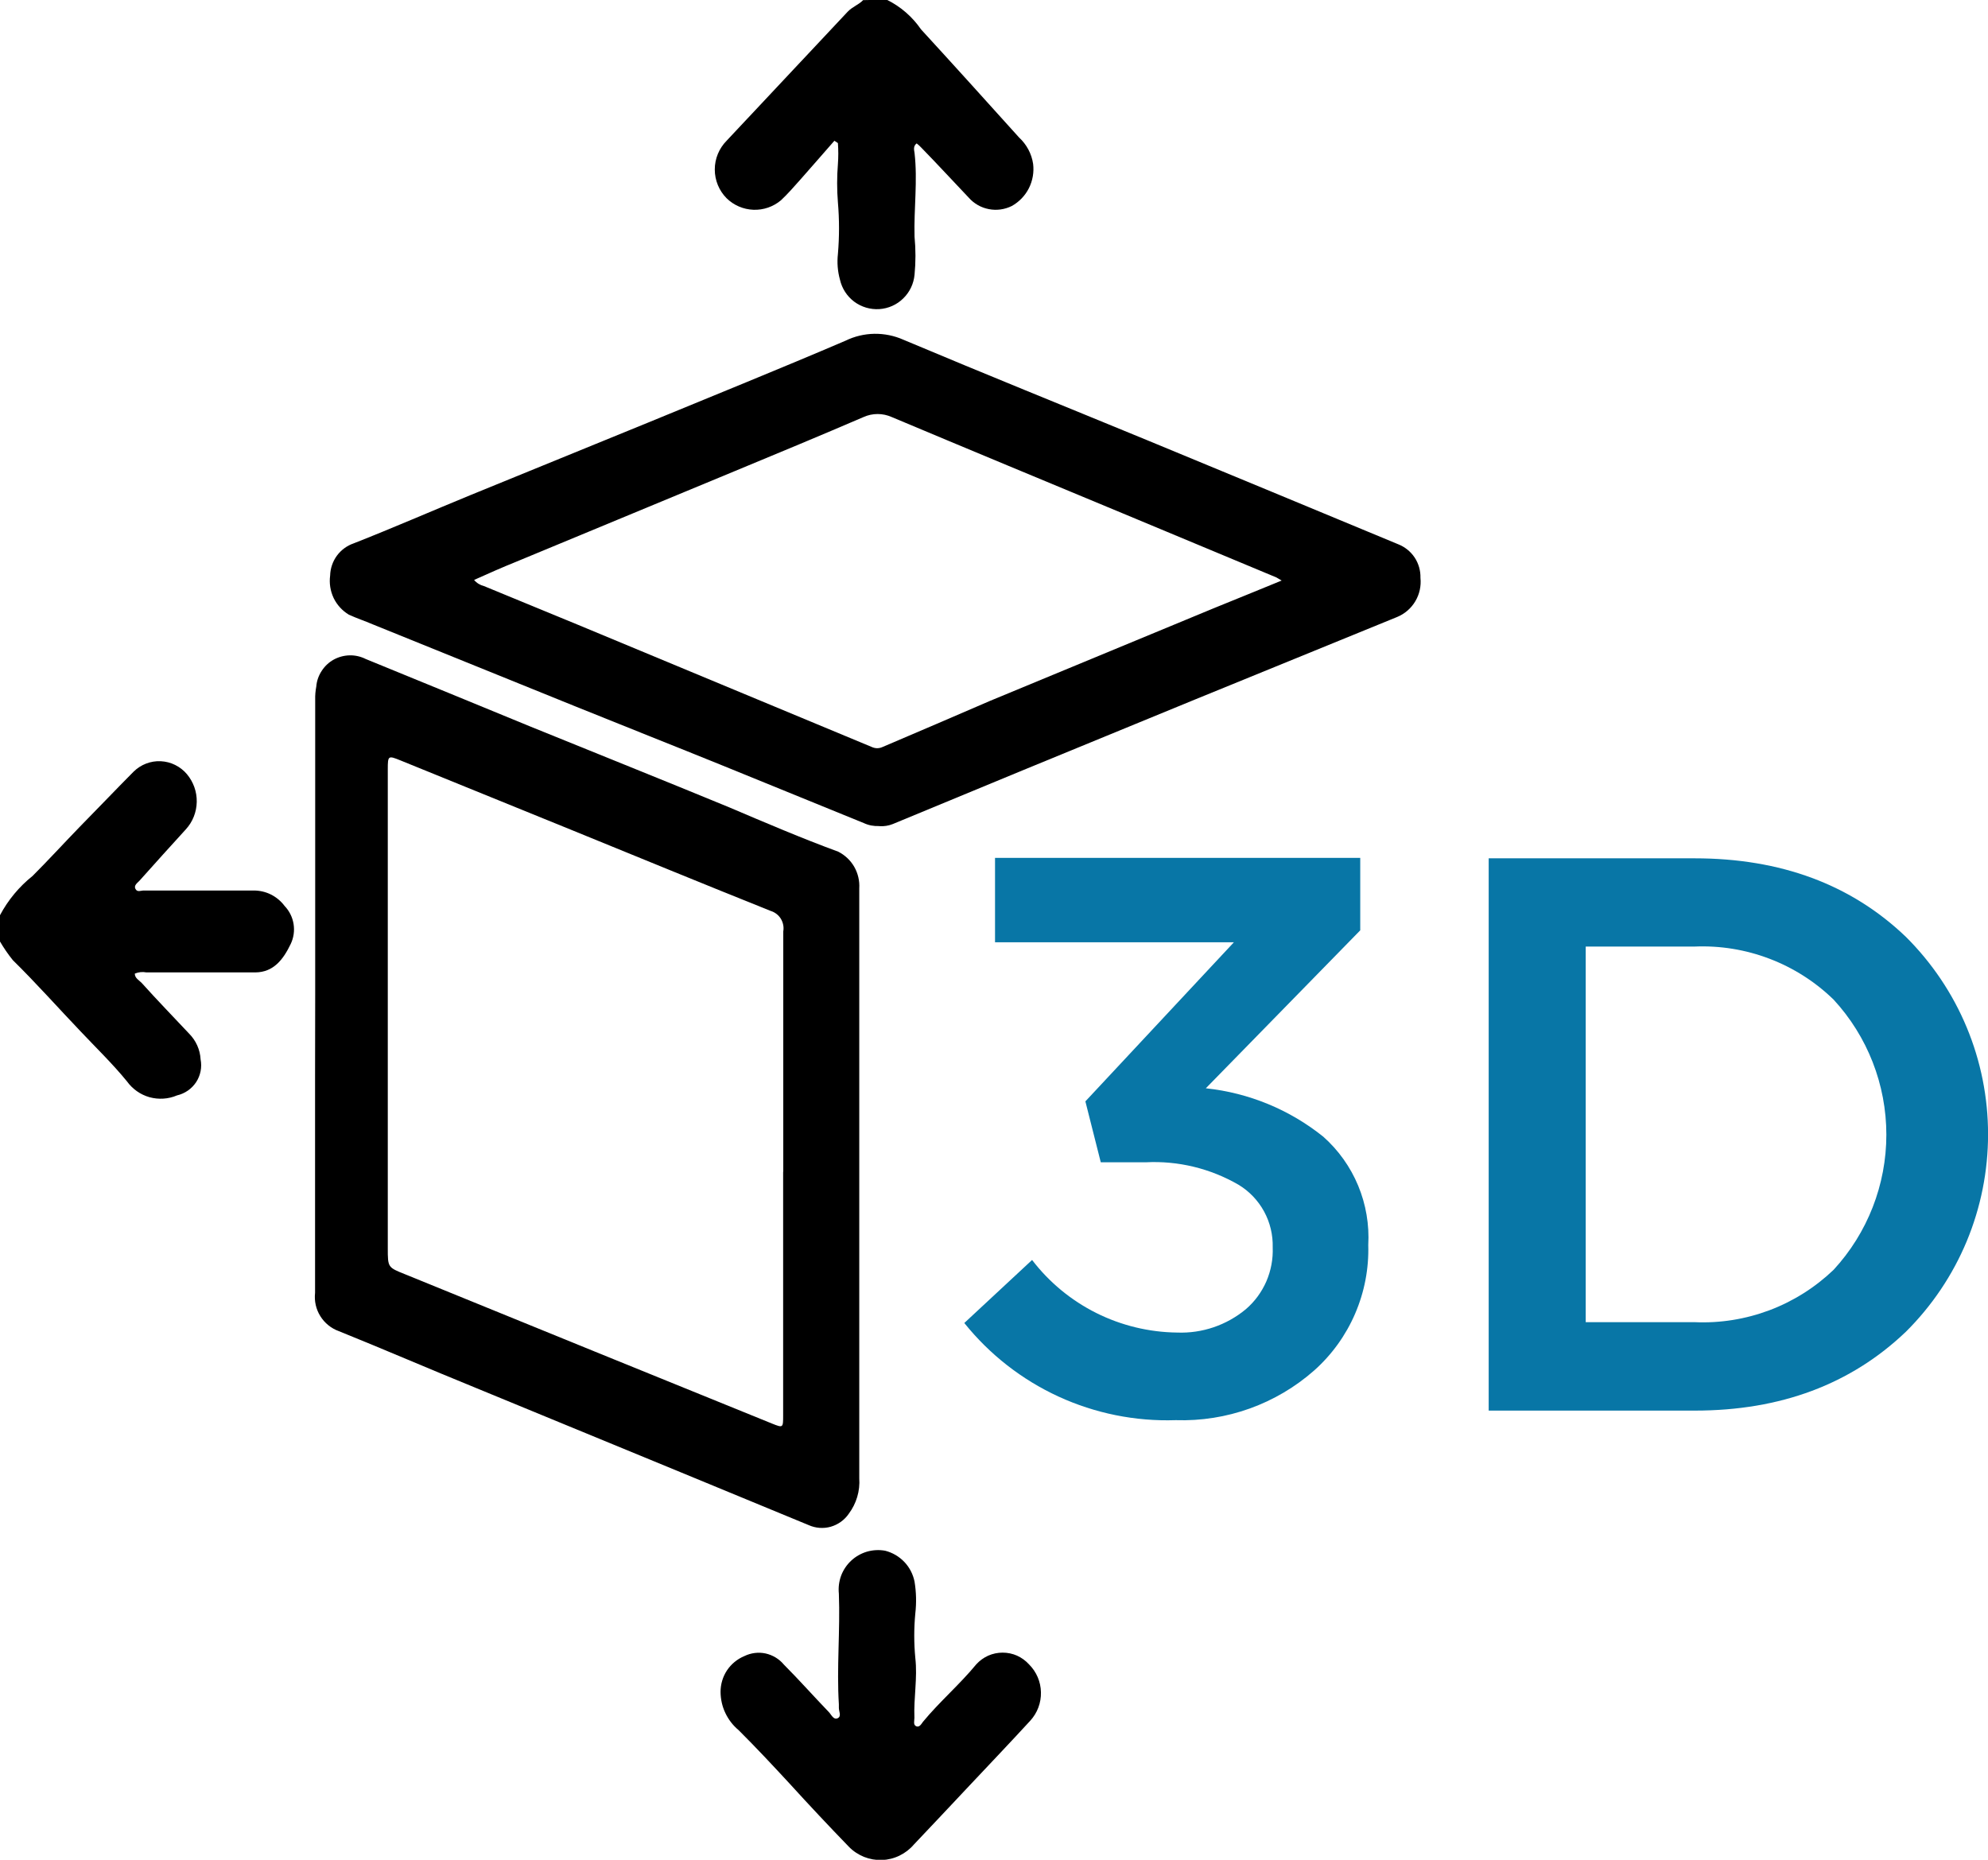 <svg width="31" height="29" viewBox="0 0 31 29" fill="none" xmlns="http://www.w3.org/2000/svg">
<g clip-path="url(#clip0_911_2307)">
<path d="M-6.91758e-05 14.271C0.126 14.034 0.299 13.826 0.508 13.659C0.749 13.418 0.99 13.155 1.23 12.907C1.515 12.618 1.796 12.322 2.083 12.033C2.139 11.978 2.205 11.935 2.278 11.907C2.351 11.879 2.429 11.866 2.507 11.87C2.585 11.874 2.661 11.893 2.731 11.928C2.801 11.963 2.864 12.011 2.914 12.071C3.016 12.192 3.071 12.346 3.068 12.504C3.065 12.662 3.006 12.814 2.899 12.931C2.659 13.194 2.418 13.461 2.177 13.731C2.143 13.768 2.083 13.806 2.112 13.861C2.141 13.917 2.196 13.886 2.24 13.886C2.813 13.886 3.383 13.886 3.957 13.886C4.05 13.886 4.142 13.907 4.226 13.949C4.309 13.991 4.382 14.052 4.438 14.127C4.512 14.204 4.561 14.303 4.578 14.409C4.595 14.516 4.579 14.625 4.532 14.722C4.416 14.963 4.265 15.16 3.983 15.163H2.283C2.222 15.151 2.159 15.158 2.102 15.182C2.102 15.254 2.17 15.285 2.211 15.329C2.451 15.596 2.704 15.857 2.95 16.119C3.056 16.226 3.12 16.368 3.128 16.519C3.152 16.642 3.127 16.77 3.058 16.875C2.989 16.979 2.882 17.053 2.76 17.081C2.624 17.139 2.473 17.148 2.331 17.109C2.189 17.069 2.065 16.981 1.979 16.861C1.755 16.587 1.498 16.338 1.257 16.083C0.903 15.712 0.563 15.329 0.2 14.972C0.124 14.878 0.056 14.778 -0.005 14.673L-6.91758e-05 14.271Z" fill="black"/>
<path d="M13.827 -0.005C14.042 0.101 14.226 0.26 14.362 0.458C14.875 1.017 15.381 1.578 15.891 2.144C16.009 2.253 16.087 2.398 16.11 2.556C16.126 2.686 16.103 2.818 16.044 2.935C15.985 3.052 15.892 3.148 15.778 3.212C15.667 3.267 15.541 3.285 15.42 3.261C15.298 3.238 15.188 3.175 15.106 3.082C14.865 2.829 14.624 2.566 14.372 2.308C14.348 2.282 14.322 2.258 14.294 2.236C14.237 2.279 14.254 2.34 14.261 2.385C14.311 2.822 14.249 3.255 14.261 3.691C14.28 3.888 14.28 4.087 14.261 4.284C14.248 4.424 14.186 4.555 14.085 4.653C13.985 4.752 13.852 4.811 13.712 4.82C13.572 4.829 13.433 4.788 13.32 4.704C13.208 4.62 13.129 4.498 13.098 4.361C13.062 4.231 13.051 4.095 13.066 3.961C13.089 3.693 13.089 3.424 13.066 3.156C13.05 2.958 13.05 2.758 13.066 2.559C13.074 2.45 13.074 2.34 13.066 2.231L13.011 2.195C12.833 2.397 12.657 2.602 12.479 2.802C12.38 2.913 12.284 3.024 12.178 3.123C12.058 3.224 11.905 3.277 11.748 3.271C11.591 3.265 11.442 3.201 11.33 3.091C11.212 2.972 11.146 2.811 11.146 2.643C11.146 2.475 11.212 2.315 11.33 2.195C11.959 1.523 12.589 0.855 13.218 0.183C13.293 0.104 13.394 0.072 13.459 0.002L13.827 -0.005Z" fill="black"/>
<path d="M12.214 18.271C12.214 17.02 12.214 15.772 12.214 14.524C12.226 14.456 12.212 14.386 12.176 14.326C12.14 14.268 12.083 14.224 12.017 14.204C10.979 13.789 9.946 13.363 8.91 12.941L6.244 11.857C6.054 11.78 6.047 11.782 6.047 11.992V19.461C6.047 19.765 6.047 19.762 6.319 19.871L9.274 21.075L12.038 22.198C12.212 22.268 12.212 22.266 12.212 22.068V18.271M4.915 15.512V10.912C4.913 10.843 4.919 10.774 4.932 10.705C4.939 10.618 4.968 10.535 5.016 10.462C5.063 10.389 5.127 10.328 5.203 10.286C5.279 10.244 5.365 10.221 5.452 10.219C5.539 10.217 5.625 10.237 5.703 10.276C6.557 10.623 7.41 10.977 8.265 11.327C9.3 11.748 10.338 12.163 11.371 12.589C11.937 12.83 12.501 13.071 13.072 13.281C13.176 13.334 13.263 13.416 13.321 13.517C13.379 13.619 13.406 13.735 13.399 13.852C13.399 14.213 13.399 14.575 13.399 14.934V23.051C13.413 23.25 13.354 23.446 13.235 23.605C13.168 23.703 13.068 23.774 12.954 23.807C12.84 23.839 12.718 23.83 12.609 23.781L10.613 22.957L7.42 21.642C6.697 21.348 5.996 21.044 5.284 20.757C5.164 20.714 5.062 20.631 4.995 20.523C4.927 20.415 4.899 20.287 4.913 20.16C4.913 19.035 4.913 17.909 4.913 16.787L4.915 15.512Z" fill="black"/>
<path d="M19.99 9.055L19.903 9.004L17.517 8.009C16.313 7.508 15.108 7.009 13.905 6.503C13.835 6.472 13.761 6.456 13.685 6.456C13.61 6.456 13.535 6.472 13.466 6.503C12.799 6.79 12.132 7.067 11.463 7.344L8.053 8.758C7.831 8.847 7.614 8.944 7.393 9.043C7.432 9.091 7.487 9.124 7.547 9.139L9.004 9.739L13.599 11.65C13.624 11.661 13.651 11.667 13.678 11.667C13.706 11.667 13.733 11.661 13.758 11.65C14.323 11.409 14.887 11.168 15.443 10.927C16.607 10.445 17.771 9.963 18.935 9.481C19.275 9.341 19.617 9.206 19.987 9.052M13.712 12.881C13.629 12.885 13.546 12.87 13.471 12.835L11.272 11.939C10.511 11.63 9.748 11.329 8.987 11.021L5.808 9.734C5.685 9.681 5.567 9.643 5.44 9.585C5.337 9.523 5.254 9.432 5.202 9.324C5.151 9.215 5.132 9.094 5.148 8.975C5.151 8.864 5.187 8.757 5.252 8.667C5.317 8.578 5.408 8.51 5.512 8.474C6.126 8.233 6.728 7.97 7.337 7.72L10.117 6.585C11.14 6.163 12.166 5.749 13.184 5.313C13.325 5.244 13.478 5.208 13.634 5.205C13.79 5.203 13.945 5.234 14.088 5.298C15.354 5.831 16.626 6.344 17.895 6.867C19.164 7.39 20.498 7.946 21.801 8.486C21.906 8.527 21.996 8.599 22.059 8.693C22.121 8.787 22.153 8.898 22.15 9.011C22.163 9.139 22.135 9.267 22.069 9.377C22.004 9.486 21.905 9.572 21.786 9.621L18.641 10.905L15.937 12.016L13.921 12.85C13.856 12.876 13.785 12.887 13.714 12.883" fill="black"/>
<path d="M13.081 26.576C13.045 26.003 13.103 25.427 13.081 24.851C13.071 24.756 13.083 24.66 13.116 24.57C13.15 24.48 13.204 24.4 13.274 24.335C13.344 24.27 13.429 24.222 13.521 24.195C13.613 24.169 13.709 24.164 13.803 24.181C13.917 24.21 14.021 24.271 14.102 24.356C14.183 24.441 14.238 24.548 14.261 24.663C14.288 24.827 14.292 24.994 14.273 25.159C14.251 25.39 14.251 25.622 14.273 25.853C14.309 26.167 14.246 26.475 14.259 26.788C14.259 26.832 14.237 26.897 14.287 26.918C14.338 26.94 14.367 26.882 14.393 26.848C14.653 26.533 14.962 26.27 15.224 25.952C15.276 25.895 15.339 25.849 15.41 25.817C15.481 25.786 15.557 25.77 15.635 25.77C15.712 25.77 15.789 25.786 15.859 25.817C15.93 25.849 15.993 25.895 16.045 25.952C16.162 26.068 16.229 26.224 16.232 26.388C16.236 26.552 16.176 26.711 16.065 26.832C15.754 27.171 15.436 27.504 15.121 27.839C14.805 28.174 14.543 28.456 14.251 28.762C14.19 28.834 14.113 28.893 14.027 28.935C13.941 28.977 13.848 29 13.752 29.004C13.657 29.007 13.562 28.99 13.473 28.955C13.385 28.919 13.304 28.866 13.238 28.798C12.922 28.472 12.611 28.14 12.306 27.805C12.048 27.526 11.788 27.248 11.518 26.979C11.43 26.906 11.36 26.815 11.311 26.712C11.262 26.61 11.237 26.497 11.236 26.383C11.236 26.264 11.27 26.147 11.336 26.047C11.402 25.948 11.497 25.87 11.607 25.824C11.71 25.774 11.827 25.759 11.938 25.783C12.05 25.808 12.151 25.869 12.224 25.957C12.464 26.198 12.688 26.451 12.922 26.694C12.963 26.735 12.997 26.824 13.062 26.793C13.127 26.762 13.079 26.685 13.081 26.629C13.082 26.613 13.082 26.597 13.081 26.581" fill="black"/>
<path d="M18.333 22.145C17.704 22.166 17.078 22.04 16.506 21.777C15.934 21.514 15.431 21.121 15.037 20.63L16.094 19.647C16.36 19.995 16.703 20.278 17.095 20.474C17.487 20.67 17.919 20.774 18.357 20.779C18.747 20.794 19.127 20.664 19.427 20.415C19.565 20.297 19.674 20.148 19.747 19.981C19.819 19.814 19.853 19.633 19.846 19.451C19.851 19.256 19.805 19.062 19.711 18.89C19.617 18.718 19.479 18.574 19.311 18.473C18.873 18.22 18.371 18.098 17.866 18.124H17.165L16.925 17.174L19.241 14.693H15.516V13.377H21.211V14.507L18.803 16.97C19.474 17.041 20.11 17.303 20.636 17.726C20.872 17.936 21.058 18.197 21.179 18.489C21.3 18.781 21.354 19.097 21.336 19.413C21.347 19.781 21.277 20.146 21.131 20.485C20.986 20.822 20.768 21.125 20.494 21.369C19.899 21.894 19.126 22.171 18.333 22.145Z" fill="#0876A6"/>
<path d="M23.214 21.996V13.384H26.424C27.768 13.384 28.866 13.792 29.719 14.608C30.125 15.012 30.448 15.491 30.668 16.02C30.888 16.548 31.001 17.115 31.001 17.688C31.001 18.26 30.888 18.827 30.668 19.356C30.448 19.884 30.125 20.364 29.719 20.767C28.861 21.586 27.765 21.996 26.429 21.996H23.214ZM24.727 20.617H26.424C26.822 20.635 27.219 20.571 27.592 20.431C27.964 20.291 28.304 20.076 28.592 19.801C29.121 19.227 29.415 18.475 29.415 17.694C29.415 16.913 29.121 16.16 28.592 15.587C28.306 15.309 27.966 15.092 27.593 14.95C27.221 14.808 26.823 14.743 26.424 14.76H24.727V20.617Z" fill="#0876A6"/>
</g>
<defs>
<clipPath id="clip0_911_2307">
<rect width="31" height="29" fill="white"/>
</clipPath>
</defs>
</svg>
